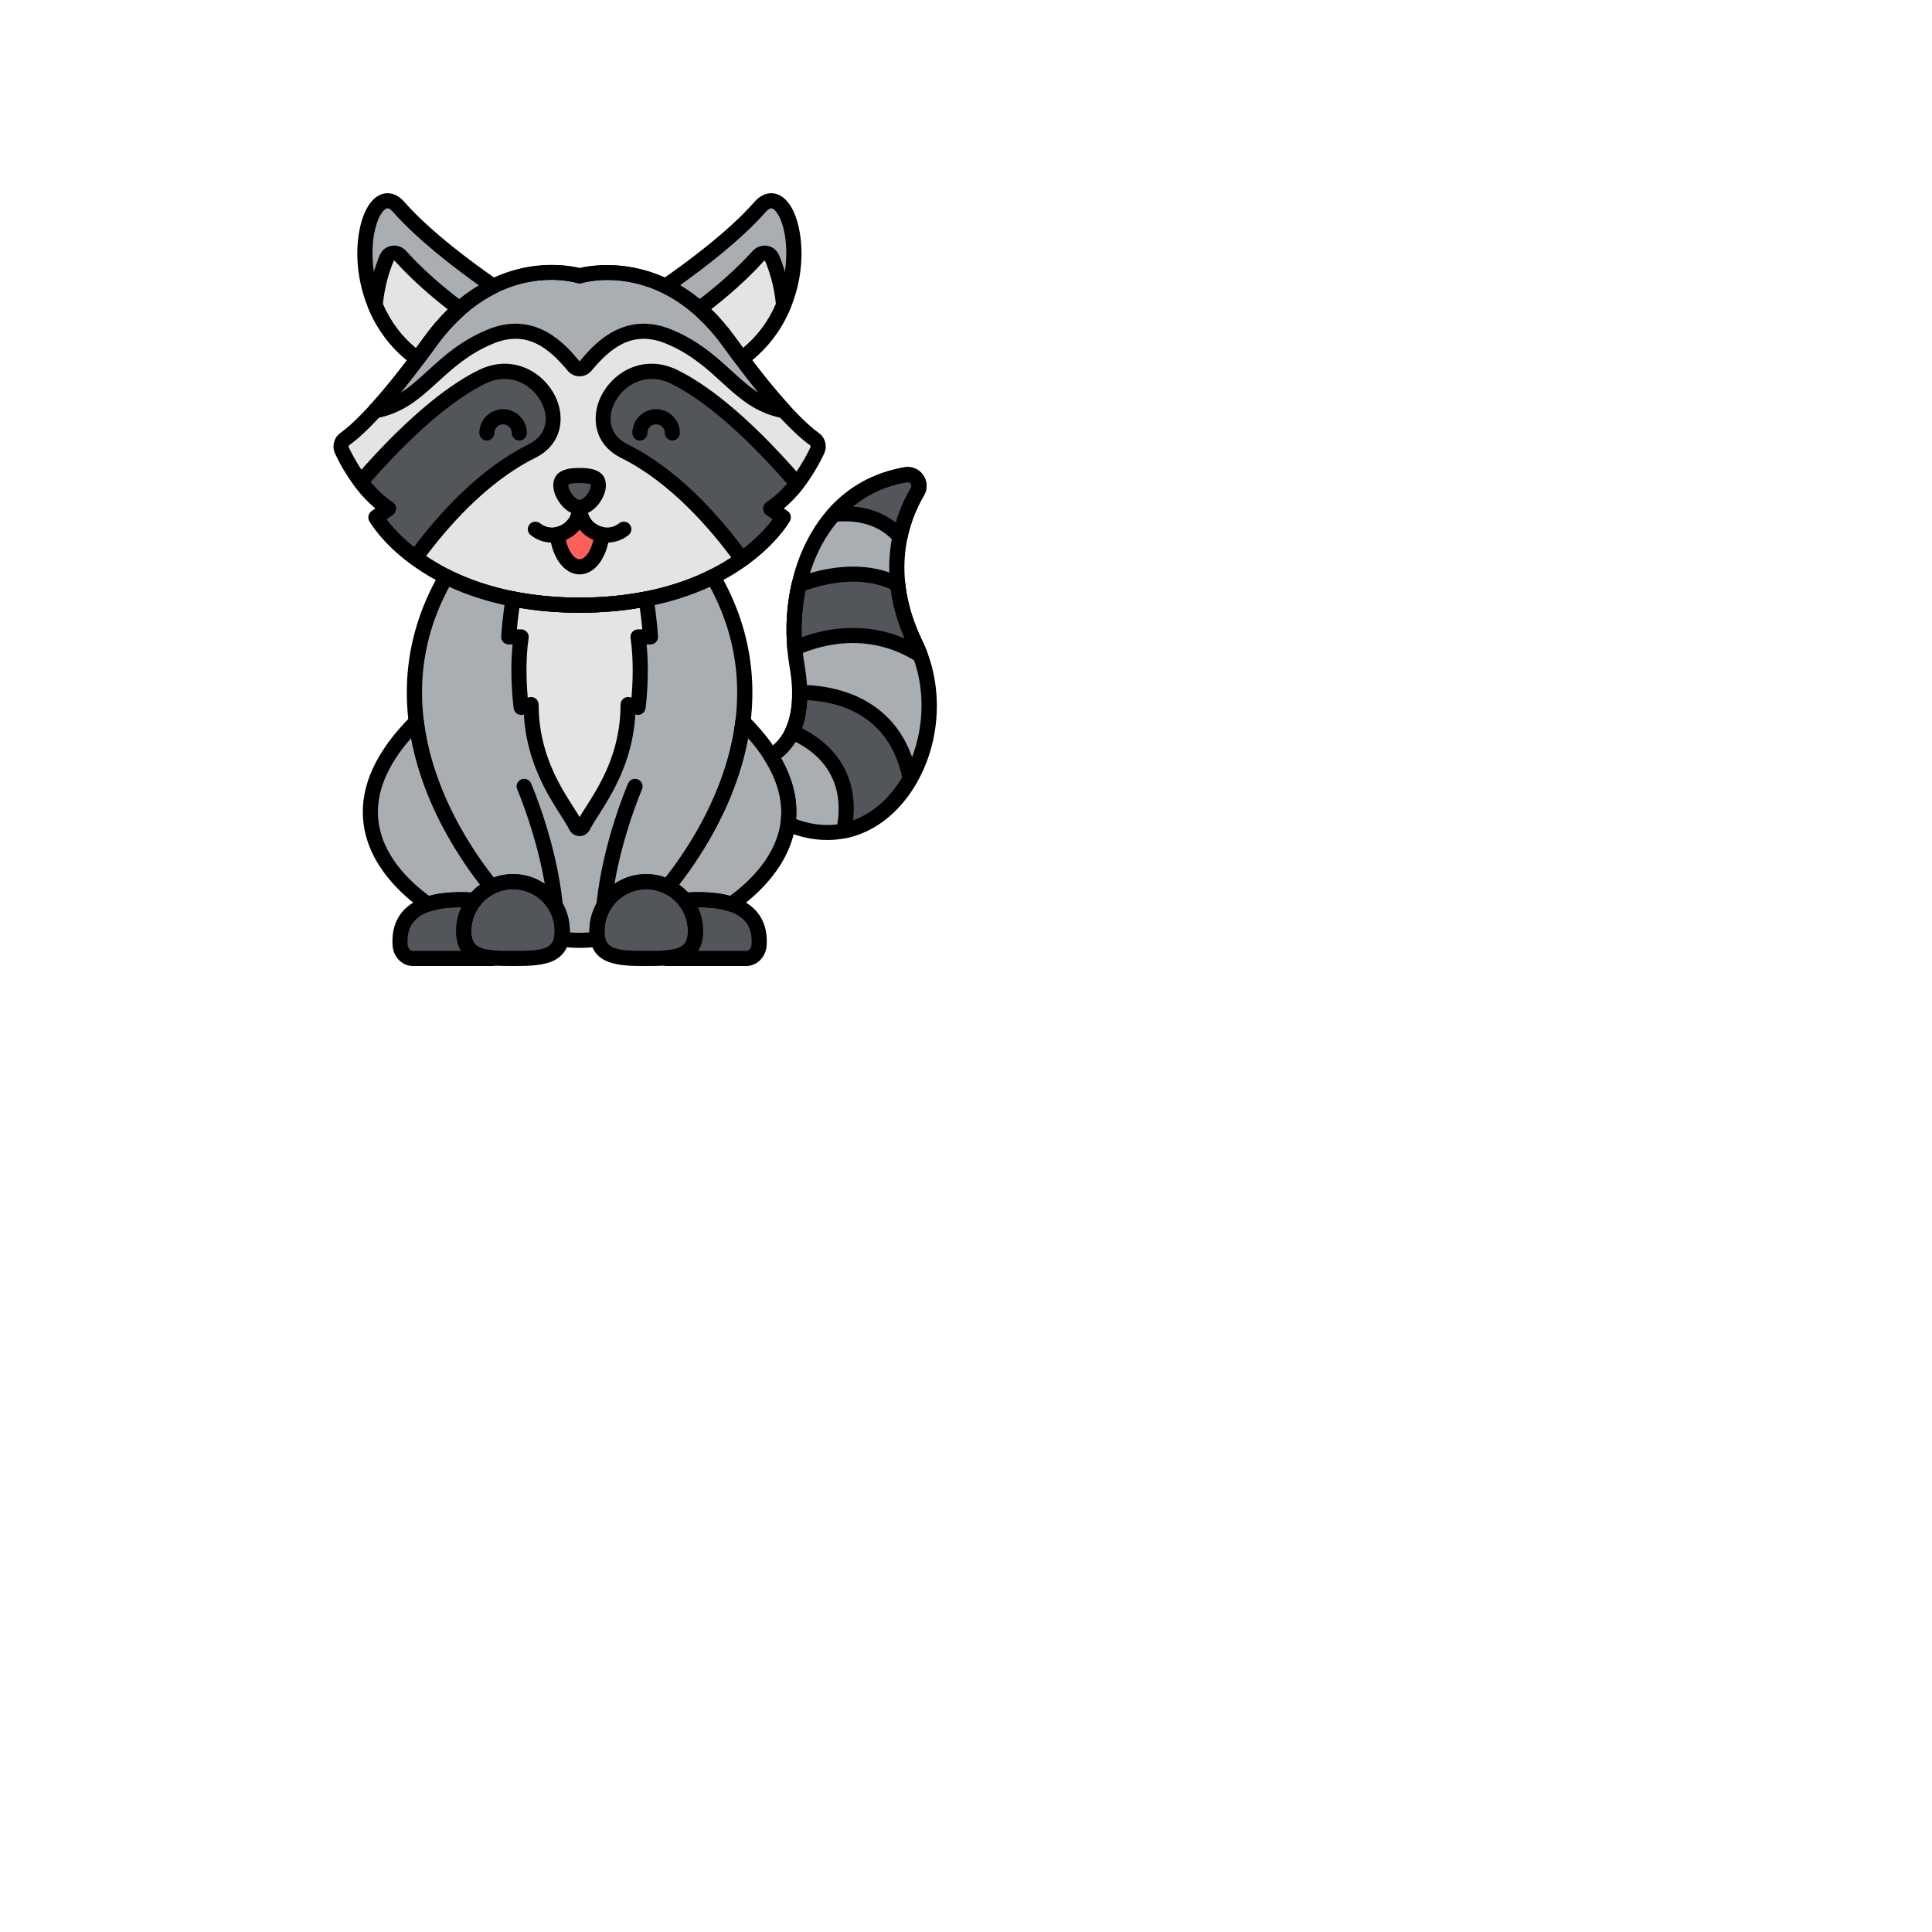 <svg enable-background="new 0 0 512 512" height="100" viewBox="-64 -64 640 640" width="100" xmlns="http://www.w3.org/2000/svg"><path d="m89.622 244.414c0-3.856 1.339-7.393 3.566-10.189-11.43-.858-25.558.856-24.649 14.835.162 2.498 1.992 4.441 4.203 4.441h26.491v-.184c-5.662-.484-9.611-2.268-9.611-8.903z" fill="#52565b"/><path d="m162.812 234.225c2.227 2.796 3.566 6.333 3.566 10.189 0 6.635-3.948 8.419-9.611 8.902v.184h26.491c2.21 0 4.04-1.943 4.203-4.441.909-13.978-13.219-15.692-24.649-14.834z" fill="#52565b"/><path d="m74.28 54.898c.327-.436.648-.861.982-1.311.225-.302.448-.604.676-.912.816-1.106 1.646-2.238 2.503-3.427 6.788-9.407 14.098-15.083 20.965-18.447-8.061-5.561-22.352-16.043-31.291-26.215-10.476-11.922-21.391 30.266 6.165 50.312z" fill="#a8aeb2"/><path d="m166.378 244.414c0 9.033-7.305 9.086-16.315 9.086s-16.315-.053-16.315-9.086 7.305-16.355 16.315-16.355 16.315 7.322 16.315 16.355z" fill="#52565b"/><path d="m122.253 244.414c0 9.033-7.305 9.086-16.315 9.086s-16.315-.053-16.315-9.086 7.305-16.355 16.315-16.355 16.315 7.322 16.315 16.355z" fill="#52565b"/><path d="m182.114 175.048c-2.124 17.178-9.506 32.214-16.506 43.103-.006.009-.012.018-.018.028-2.578 4.008-5.411 7.93-8.352 11.565 2.175 1.071 4.078 2.603 5.575 4.484 5.146-.386 10.836-.253 15.459 1.29 10.185-7.098 35.05-29.285 3.842-60.47z" fill="#a8aeb2"/><path d="m98.762 229.743c-3.223-3.983-6.429-8.447-9.402-13.224-.005-.008-.01-.017-.016-.025-6.675-10.734-13.441-25.124-15.459-41.446-31.209 31.185-6.343 53.373 3.842 60.469 4.623-1.543 10.313-1.675 15.459-1.29 1.498-1.881 3.402-3.413 5.576-4.484z" fill="#a8aeb2"/><path d="m83.825 127.029c-25.681 44.445 2.044 86.781 14.937 102.714 10.846-5.342 23.491 2.599 23.491 14.671 0 .993-.103 1.861-.272 2.649 3.823.565 7.979.6 12.037 0-.169-.788-.272-1.656-.272-2.649 0-9.033 7.305-16.355 16.315-16.355 2.579 0 5.008.616 7.176 1.684 12.894-15.933 40.619-58.269 14.938-102.714-25.165 12.621-63.146 12.64-88.35 0z" fill="#a8aeb2"/><path d="m205.762 81.44c-3.652-2.58-12.372-10.252-28.203-32.191-22.027-30.524-49.559-21.862-49.559-21.862s-27.532-8.662-49.558 21.861c-15.832 21.939-24.551 29.612-28.203 32.192-1.197.846-1.592 2.476-.957 3.824 2.125 4.51 7.256 13.848 15.393 19.218l-4.13 2.907s16.519 29.07 67.454 29.07 67.454-29.07 67.454-29.07l-4.13-2.907c8.138-5.37 13.269-14.708 15.393-19.218.637-1.348.242-2.979-.954-3.824z" fill="#e3e4e5"/><path d="m177.558 49.249c.858 1.188 1.687 2.321 2.503 3.427.228.309.452.61.676.912.318.428.623.832.935 1.247 27.446-20.072 16.543-62.158 6.078-50.249-8.918 10.148-23.163 20.604-31.234 26.175 6.89 3.36 14.229 9.045 21.042 18.488z" fill="#a8aeb2"/><path d="m239.275 149.353c-11.36-23.431-4.656-41.491.641-50.488 1.616-2.745-.714-6.15-3.854-5.611-29.012 4.978-40.756 35.887-36.025 63.327 3.251 18.856-3.323 26.653-8.639 29.845 5.289 8.389 6.582 15.95 5.626 22.533 33.496 14.296 57.126-28.927 42.251-59.606z" fill="#a8aeb2"/><path d="m177.558 49.249c-22.026-30.524-49.558-21.862-49.558-21.862s-27.532-8.662-49.558 21.861c-7.639 10.586-13.619 17.846-18.176 22.819 15.647-2.883 20.092-17.079 38.137-24.546 13.81-5.715 22.418 3.515 27.573 9.679 1.065 1.274 2.983 1.274 4.048 0 5.155-6.164 13.763-15.394 27.573-9.679 18.045 7.467 22.49 21.663 38.137 24.546-4.556-4.972-10.536-12.232-18.176-22.818z" fill="#a8aeb2"/><path d="m74.279 54.9c.327-.437.649-.862.983-1.312.225-.302.448-.604.676-.912.816-1.106 1.646-2.238 2.503-3.427 3.193-4.425 6.502-8.004 9.825-10.927-8.698-6.452-15.488-12.939-19.513-17.444-1.397-1.564-3.83-1.314-4.656.638-1.45 3.427-3.223 8.823-3.805 15.592 2.698 6.518 7.166 12.832 13.987 17.792z" fill="#e3e4e5"/><path d="m177.558 49.249c.858 1.188 1.687 2.321 2.503 3.427.228.309.452.61.676.912.318.428.623.832.935 1.247 6.772-4.951 11.214-11.237 13.899-17.728-.581-6.769-2.354-12.165-3.805-15.592-.825-1.951-3.258-2.201-4.655-.638-4.014 4.492-10.775 10.955-19.439 17.39 3.344 2.933 6.674 6.53 9.886 10.982z" fill="#e3e4e5"/><path d="m134.216 96.783c0 3.029-3.187 7.313-6.216 7.313s-6.216-4.284-6.216-7.313 3.187-3.262 6.216-3.262 6.216.233 6.216 3.262z" fill="#52565b"/><path d="m128 104.128c0 4.718-3.41 8.173-7.411 8.958.701 6.096 3.749 10.688 7.411 10.688s6.71-4.592 7.411-10.688c-4.001-.785-7.411-4.241-7.411-8.958z" fill="#fd605b"/><g fill="#52565b"><path d="m191.325 104.482c3.44-2.27 6.343-5.25 8.709-8.274-18.981-21.983-32.503-31.398-40.767-35.414-17.759-8.629-32.919 16.459-16.382 24.671 16.41 8.149 29.867 23.323 38.888 35.781 9.787-7.034 13.682-13.856 13.682-13.856z"/><path d="m95.763 60.794c-8.19 3.98-21.54 13.255-40.253 34.816 2.446 3.226 5.499 6.452 9.165 8.872l-4.13 2.907s3.721 6.53 13.047 13.4c9.018-12.37 22.34-27.274 38.552-35.324 16.538-8.212 1.378-33.3-16.381-24.671z"/><path d="m215.534 211.235c4.267-21.014-10.123-29.792-17.095-32.741 1.524-3.235 2.516-7.511 2.446-13.124 11.052.004 31.713 3.492 36.626 28.618-4.984 8.796-12.644 15.367-21.977 17.247z"/><path d="m199.294 150.756c-.616-7.091-.152-14.268 1.4-21.053 17.78-6.578 28.681-2.336 32.695-.082.665 6.016 2.442 12.625 5.887 19.732.589 1.214 1.11 2.45 1.58 3.699-18.404-11.664-36.617-4.618-41.562-2.296z"/><path d="m212.228 106.391c5.925-6.648 13.858-11.425 23.834-13.137 3.14-.539 5.47 2.865 3.854 5.611-2.13 3.617-4.484 8.702-5.804 15.009-2.371-2.842-9.032-8.89-21.884-7.483z"/></g><path d="m150.032 134.425c-13.916 2.717-30.141 2.719-44.065 0-1.107 6.82-1.449 12.558-1.449 12.558h4.12c-1.648 11.203 0 23.34 0 23.34l3.296-.934c0 21.185 11.806 33.947 14.947 40.41.539.892 1.7.892 2.239 0 3.148-6.479 14.947-19.212 14.947-40.41l3.295.934s1.648-12.137 0-23.34h4.12c-.001 0-.343-5.738-1.45-12.558z" fill="#e3e4e5"/><path d="m150.062 256c-8.819 0-18.815 0-18.815-11.586 0-10.396 8.44-18.855 18.815-18.855s18.815 8.458 18.815 18.855c.001 11.586-9.995 11.586-18.815 11.586zm0-25.441c-7.618 0-13.815 6.215-13.815 13.855 0 6.046 3.581 6.586 13.815 6.586s13.815-.54 13.815-6.586c.001-7.64-6.196-13.855-13.815-13.855z"/><path d="m105.937 256c-8.819 0-18.815 0-18.815-11.586 0-10.396 8.44-18.855 18.815-18.855s18.816 8.458 18.816 18.855c.001 11.586-9.996 11.586-18.816 11.586zm0-25.441c-7.618 0-13.815 6.215-13.815 13.855 0 6.046 3.581 6.586 13.815 6.586 10.235 0 13.816-.54 13.816-6.586.001-7.64-6.197-13.855-13.816-13.855z"/><path d="m178.271 238.016c-.266 0-.533-.042-.791-.128-3.66-1.221-8.532-1.615-14.481-1.168-.83.057-1.627-.289-2.143-.936-1.261-1.583-2.894-2.897-4.724-3.798-.682-.336-1.173-.964-1.336-1.706s.02-1.518.498-2.109c2.899-3.584 5.655-7.401 8.192-11.345 6.189-9.628 13.999-24.719 16.146-42.084.117-.948.765-1.747 1.668-2.057.903-.312 1.903-.08 2.581.595 11.497 11.489 16.819 23.046 15.818 34.351-1.312 14.839-13.094 25.126-20 29.937-.423.295-.923.448-1.428.448zm-10.783-6.473c3.935 0 7.393.409 10.334 1.224 6.263-4.558 15.821-13.417 16.897-25.578.762-8.607-2.907-17.569-10.916-26.694-2.399 13.009-7.8 26.106-16.094 39.007-2.125 3.304-4.386 6.506-6.749 9.563 1.064.759 2.05 1.627 2.933 2.583 1.239-.069 2.438-.105 3.595-.105z"/><path d="m77.729 238.016c-.505 0-1.005-.153-1.429-.449-6.906-4.811-18.687-15.098-20-29.937-1-11.305 4.322-22.862 15.819-34.352.677-.676 1.677-.906 2.581-.595.903.311 1.551 1.109 1.668 2.057 1.652 13.375 6.733 26.978 15.1 40.433.018.027.034.054.048.078 2.781 4.469 5.884 8.833 9.189 12.919.479.591.662 1.367.499 2.11-.163.742-.655 1.37-1.337 1.706-1.829.901-3.463 2.214-4.724 3.798-.516.647-1.311.993-2.143.936-5.949-.445-10.823-.053-14.481 1.168-.257.086-.525.128-.79.128zm-5.531-57.521c-8.01 9.125-11.68 18.088-10.918 26.695 1.076 12.161 10.635 21.019 16.897 25.577 3.807-1.054 8.481-1.429 13.929-1.118.883-.957 1.869-1.825 2.933-2.583-2.771-3.583-5.389-7.349-7.802-11.227-.005-.009-.011-.017-.016-.025-7.69-12.367-12.731-24.896-15.023-37.319z"/><path d="m99.234 256h-26.492c-3.509 0-6.45-2.978-6.697-6.778-.326-5.018 1.043-9.081 4.068-12.076 4.46-4.416 12.285-6.238 23.263-5.414.923.069 1.733.644 2.104 1.493s.241 1.833-.335 2.558c-1.978 2.482-3.022 5.467-3.022 8.632 0 4.381 1.78 5.938 7.324 6.412 1.294.11 2.288 1.192 2.288 2.491v.184c-.001 1.379-1.12 2.498-2.501 2.498zm-10.752-19.46c-6.991 0-12.08 1.415-14.852 4.159-1.979 1.958-2.827 4.641-2.596 8.199.075 1.159.841 2.103 1.707 2.103h16.052c-1.033-1.6-1.672-3.733-1.672-6.586 0-2.764.585-5.427 1.715-7.873-.117-.002-.235-.002-.354-.002z"/><path d="m128 250c-2.148 0-4.296-.155-6.385-.463-.683-.101-1.294-.48-1.688-1.048s-.534-1.273-.39-1.949c.146-.681.217-1.376.217-2.125 0-4.821-2.443-9.219-6.535-11.765-4.067-2.531-9.06-2.778-13.353-.664-1.05.516-2.314.237-3.048-.67-13.356-16.505-41.57-59.828-15.159-105.537.663-1.145 2.102-1.576 3.286-.984 24.544 12.31 61.565 12.31 86.109 0 1.185-.592 2.623-.161 3.286.984 26.412 45.71-1.803 89.033-15.159 105.538-.733.907-1.999 1.187-3.048.67-1.922-.946-3.965-1.426-6.071-1.426-7.618 0-13.816 6.215-13.816 13.855 0 .749.071 1.444.217 2.125.145.675.004 1.381-.39 1.949-.395.568-1.006.947-1.689 1.048-2.088.307-4.237.462-6.384.462zm-3.252-5.134c2.152.178 4.348.179 6.504 0-.004-.149-.006-.3-.006-.452 0-10.396 8.441-18.855 18.816-18.855 2.201 0 4.349.382 6.406 1.137 12.879-16.417 36.868-55.392 14.673-96.396-25.066 11.567-61.217 11.566-86.283 0-22.194 41.003 1.795 79.979 14.674 96.396 5.394-1.975 11.366-1.381 16.328 1.707 5.568 3.465 8.894 9.45 8.894 16.01 0 .153-.002.303-.006.453z"/><path d="m119.893 237.927c-1.265 0-2.35-.956-2.483-2.241-2.023-19.436-9.993-38.006-10.073-38.191-.549-1.267.033-2.739 1.3-3.288s2.737.031 3.288 1.299c.34.784 8.353 19.439 10.458 39.663.144 1.373-.854 2.603-2.228 2.745-.089.008-.176.013-.262.013z"/><path d="m136.107 237.927c-.087 0-.174-.004-.262-.014-1.373-.143-2.371-1.372-2.228-2.745 2.105-20.224 10.118-38.878 10.458-39.663.55-1.267 2.022-1.848 3.288-1.299 1.267.549 1.849 2.021 1.3 3.288-.08.185-8.05 18.755-10.073 38.191-.133 1.286-1.218 2.242-2.483 2.242z"/><path d="m128 138.959c-51.794 0-68.924-29.096-69.628-30.334-.636-1.12-.318-2.539.734-3.28l1.305-.918c-6.851-5.658-11.254-13.56-13.391-18.098-1.163-2.466-.417-5.381 1.774-6.931 2.949-2.083 11.542-9.333 27.619-31.612 11.872-16.453 25.393-21.794 34.645-23.378 8.407-1.438 14.847-.142 16.96.393 4.775-1.145 30.819-5.766 51.567 22.985 16.077 22.28 24.67 29.529 27.618 31.612h.001c2.191 1.55 2.938 4.465 1.773 6.932-2.136 4.537-6.539 12.438-13.39 18.097l1.305.918c1.053.741 1.37 2.16.734 3.28-.702 1.238-17.832 30.334-69.626 30.334zm-63.997-30.946c4.684 6.228 22.775 25.946 63.997 25.946 41.385 0 59.357-19.705 64.006-25.94l-2.121-1.493c-.676-.476-1.072-1.255-1.061-2.082.013-.827.433-1.594 1.123-2.049 7.777-5.133 12.737-14.436 14.509-18.197.121-.257.06-.579-.138-.718-3.917-2.768-12.865-10.704-28.787-32.77-20.729-28.726-46.522-21.02-46.781-20.939-.488.153-1.012.153-1.5 0-1.053-.325-26.145-7.66-46.781 20.939-15.923 22.067-24.871 30.003-28.788 32.77-.196.139-.258.46-.138.716 1.772 3.763 6.732 13.065 14.51 18.198.69.455 1.11 1.222 1.123 2.049.012.827-.385 1.606-1.061 2.082z"/><path d="m181.675 57.335c-.761 0-1.512-.346-2.002-1l-1.623-2.175c-.821-1.112-1.655-2.252-2.519-3.448-5.834-8.084-12.601-14.041-20.11-17.703-.799-.389-1.33-1.173-1.397-2.059-.066-.886.342-1.741 1.073-2.246 7.719-5.328 21.981-15.761 30.775-25.768 2.896-3.296 5.746-3.12 7.191-2.72 3.701 1.025 6.539 5.531 7.787 12.362 2.512 13.757-1.987 32.783-17.702 44.275-.444.325-.961.482-1.473.482zm-20.412-26.847c6.798 4.046 12.948 9.849 18.323 17.298.852 1.181 1.676 2.306 2.487 3.405l.077.105c14.124-11.708 15.376-29.086 13.781-37.82-1.027-5.624-3.076-8.129-4.203-8.441-.728-.202-1.63.667-2.101 1.202-7.981 9.083-20.141 18.397-28.364 24.251z"/><path d="m74.278 57.398c-.511 0-1.025-.156-1.469-.479-15.759-11.463-20.297-30.502-17.804-44.284 1.241-6.86 4.081-11.386 7.792-12.417 1.442-.399 4.296-.582 7.196 2.719 8.808 10.022 23.098 20.471 30.833 25.808.73.504 1.139 1.358 1.073 2.243s-.597 1.669-1.394 2.06c-7.481 3.665-14.224 9.608-20.037 17.665-.863 1.196-1.697 2.335-2.519 3.449l-1.67 2.239c-.49.652-1.24.997-2.001.997zm-9.915-52.393c-.077 0-.153.009-.228.03-1.132.314-3.188 2.835-4.211 8.49-1.583 8.751-.298 26.155 13.873 37.839l.129-.173c.812-1.1 1.636-2.225 2.487-3.406 5.355-7.421 11.481-13.209 18.251-17.253-8.239-5.861-20.43-15.193-28.428-24.295-.422-.482-1.191-1.232-1.873-1.232z"/><path d="m147.972 81.946c-1.377 0-2.495-1.114-2.5-2.492-.007-2.103.806-4.083 2.287-5.575 1.482-1.492 3.457-2.317 5.561-2.324h.026c4.329 0 7.858 3.515 7.873 7.848.005 1.381-1.111 2.504-2.492 2.508-.002 0-.005 0-.008 0-1.377 0-2.495-1.114-2.5-2.492-.005-1.582-1.294-2.864-2.874-2.864-.003 0-.006 0-.01 0-.768.002-1.487.304-2.028.848s-.838 1.267-.835 2.035c.005 1.381-1.111 2.504-2.492 2.508-.002 0-.005 0-.008 0z"/><path d="m108.028 81.929c-1.381 0-2.5-1.119-2.5-2.5 0-1.584-1.289-2.874-2.873-2.874-1.585 0-2.874 1.289-2.874 2.874 0 1.381-1.119 2.5-2.5 2.5s-2.5-1.119-2.5-2.5c0-4.341 3.532-7.874 7.874-7.874 4.341 0 7.873 3.532 7.873 7.874 0 1.381-1.119 2.5-2.5 2.5z"/><path d="m118.885 115.751c-2.528 0-5.023-.846-7.098-2.495-1.08-.859-1.26-2.432-.4-3.513.86-1.08 2.431-1.26 3.514-.4 1.982 1.576 4.542 1.854 6.843.744 2.353-1.134 3.757-3.362 3.757-5.959 0-1.381 1.119-2.5 2.5-2.5s2.5 1.119 2.5 2.5v.617c0 .179-.019.353-.055.521-.387 4.025-2.814 7.533-6.529 9.325-1.614.778-3.331 1.16-5.032 1.16z"/><path d="m137.115 115.751c-1.701 0-3.417-.382-5.031-1.161-3.715-1.792-6.143-5.299-6.529-9.325-.036-.168-.055-.342-.055-.521v-.617c0-1.381 1.119-2.5 2.5-2.5s2.5 1.119 2.5 2.5c0 2.597 1.404 4.825 3.757 5.959 2.302 1.11 4.86.833 6.843-.744 1.081-.86 2.653-.68 3.514.4.859 1.081.68 2.653-.4 3.513-2.075 1.651-4.57 2.496-7.099 2.496z"/><path d="m210.029 214.261c-4.562 0-9.271-.991-13.985-3.003-1.043-.445-1.655-1.536-1.492-2.658.977-6.735-.796-13.747-5.268-20.84-.359-.569-.474-1.258-.317-1.913.155-.654.568-1.218 1.145-1.564 5.029-3.02 10.406-10.204 7.462-27.277-2.502-14.516-.464-29.693 5.593-41.642 6.902-13.616 18.131-22.113 32.474-24.574 2.419-.417 4.787.584 6.184 2.607 1.402 2.032 1.497 4.612.247 6.736-4.891 8.307-11.465 25.606-.545 48.129 8.747 18.042 5.326 41.386-8.133 55.509-6.605 6.928-14.719 10.49-23.365 10.49zm-10.308-6.919c14.976 5.541 25.2-1.93 30.052-7.021 11.879-12.463 14.997-33.906 7.253-49.877-11.936-24.62-4.662-43.678.736-52.848.367-.624.085-1.157-.053-1.357-.136-.197-.531-.642-1.224-.521-16.072 2.758-24.565 13.436-28.859 21.907-5.581 11.009-7.448 25.053-5.125 38.531 3.057 17.723-2.086 26.581-7.754 31 3.829 6.77 5.498 13.542 4.974 20.186z"/><path d="m195.735 74.568c-.15 0-.303-.014-.454-.042-8.987-1.656-14.504-6.693-20.345-12.026-5.02-4.583-10.209-9.322-18.295-12.668-11.226-4.643-18.506 1.566-24.699 8.973-.984 1.177-2.421 1.852-3.942 1.852s-2.958-.675-3.942-1.852c-6.193-7.407-13.47-13.62-24.699-8.973-8.086 3.346-13.275 8.085-18.295 12.668-5.841 5.333-11.357 10.37-20.345 12.026-1.054.194-2.119-.307-2.641-1.248-.521-.94-.382-2.107.345-2.9 5.275-5.758 11.328-13.359 17.991-22.593 20.774-28.787 46.858-24.118 51.586-22.98 4.729-1.138 30.812-5.806 51.586 22.981 6.663 9.234 12.716 16.835 17.991 22.593.727.792.865 1.96.345 2.9-.446.805-1.29 1.289-2.187 1.289zm-46.525-31.339c2.848 0 5.96.583 9.344 1.983 8.897 3.682 14.665 8.949 19.754 13.596 3.026 2.763 5.827 5.32 8.986 7.298-3.669-4.481-7.603-9.629-11.763-15.394-20.638-28.6-45.729-21.263-46.788-20.938-.482.15-1.009.15-1.493-.002-1.053-.325-26.145-7.66-46.781 20.939-4.16 5.765-8.094 10.913-11.763 15.394 3.159-1.978 5.96-4.535 8.986-7.298 5.089-4.647 10.856-9.914 19.754-13.596 16.169-6.692 26.174 5.276 30.447 10.386.068.082.145.083.213 0 3.379-4.04 10.344-12.368 21.104-12.368z"/><path d="m74.276 57.4c-.51 0-1.024-.155-1.469-.478-6.665-4.848-11.653-11.193-14.824-18.859-.152-.37-.215-.771-.181-1.169.616-7.171 2.512-12.851 3.993-16.353.704-1.662 2.162-2.825 3.902-3.114 1.813-.301 3.653.367 4.92 1.785 2.314 2.59 8.813 9.442 19.138 17.102.606.45.978 1.149 1.009 1.904s-.28 1.482-.847 1.981c-3.383 2.976-6.562 6.513-9.449 10.513-.863 1.196-1.697 2.335-2.519 3.449l-1.674 2.242c-.489.652-1.239.997-1.999.997zm-11.435-20.688c2.493 5.787 6.171 10.704 10.956 14.653l.13-.174c.812-1.1 1.636-2.225 2.487-3.406 2.466-3.416 5.136-6.524 7.964-9.272-9.312-7.191-15.257-13.473-17.488-15.97-.141-.158-.28-.198-.374-.183-.027.004-.064.011-.115.13-1.298 3.069-2.95 7.993-3.56 14.222z"/><path d="m181.675 57.335c-.761 0-1.512-.346-2.002-1l-1.623-2.176c-.821-1.112-1.655-2.252-2.519-3.448-2.903-4.024-6.103-7.579-9.508-10.564-.567-.499-.88-1.227-.85-1.981s.401-1.455 1.008-1.905c10.284-7.638 16.759-14.467 19.065-17.048 1.268-1.419 3.11-2.085 4.922-1.785 1.739.289 3.197 1.453 3.9 3.114 1.48 3.5 3.376 9.177 3.993 16.352.034.399-.028.8-.181 1.17-3.155 7.627-8.111 13.949-14.733 18.791-.443.324-.96.48-1.472.48zm-10.113-18.879c2.851 2.762 5.541 5.89 8.023 9.33.852 1.181 1.676 2.306 2.487 3.405l.077.105c4.746-3.938 8.396-8.833 10.874-14.583-.611-6.233-2.262-11.155-3.561-14.223-.05-.119-.087-.125-.114-.129-.029-.005-.192-.021-.374.183-2.221 2.486-8.141 8.744-17.412 15.912z"/><path d="m128 106.596c-4.489 0-8.716-5.528-8.716-9.812 0-5.763 6.332-5.763 8.716-5.763s8.716 0 8.716 5.763c0 4.284-4.227 9.812-8.716 9.812zm0-10.575c-2.911 0-3.554.354-3.695.507.003.002-.021.089-.021.256 0 1.844 2.292 4.812 3.716 4.812s3.716-2.968 3.716-4.812c0-.167-.023-.254-.032-.273-.13-.136-.773-.49-3.684-.49z"/><path d="m128 126.274c-4.952 0-9.021-5.306-9.895-12.902-.149-1.295.723-2.488 2.002-2.739 2.598-.51 5.393-2.763 5.393-6.505 0-1.381 1.119-2.5 2.5-2.5s2.5 1.119 2.5 2.5c0 3.742 2.795 5.995 5.393 6.505 1.279.251 2.151 1.443 2.002 2.739-.874 7.596-4.943 12.902-9.895 12.902zm-4.585-11.445c.911 4.03 2.943 6.445 4.585 6.445s3.674-2.416 4.585-6.445c-1.832-.767-3.396-1.962-4.585-3.457-1.189 1.495-2.753 2.69-4.585 3.457z"/><path d="m181.774 123.745c-.774 0-1.538-.359-2.026-1.034-8.332-11.505-21.684-26.918-37.976-35.008-9.232-4.584-9.941-13.79-6.693-20.402 4.043-8.234 14.276-14.104 25.28-8.756 8.22 3.995 22.104 13.488 41.566 36.029.78.904.812 2.233.076 3.174-2.023 2.587-4.172 4.823-6.414 6.678l1.306.919c1.054.742 1.371 2.164.731 3.284-.17.298-4.28 7.378-14.394 14.647-.44.317-.95.469-1.456.469zm-29.863-62.21c-5.515 0-10.156 3.516-12.345 7.971-2.199 4.477-2.19 10.432 4.43 13.719 16.241 8.065 29.568 22.819 38.297 34.508 5.038-3.928 8.142-7.595 9.716-9.712l-2.124-1.495c-.676-.476-1.072-1.255-1.061-2.082.013-.827.433-1.594 1.123-2.049 2.363-1.56 4.649-3.62 6.815-6.139-18.174-20.755-30.982-29.518-38.589-33.214-2.152-1.045-4.264-1.507-6.262-1.507z"/><path d="m73.592 123.289c-.53 0-1.051-.169-1.482-.487-9.642-7.103-13.573-13.89-13.735-14.175-.638-1.12-.32-2.541.732-3.282l1.306-.919c-2.419-2.002-4.729-4.448-6.895-7.305-.714-.942-.671-2.256.104-3.149 19.2-22.125 32.92-31.477 41.048-35.426 11.004-5.347 21.235.522 25.28 8.756 3.248 6.612 2.539 15.818-6.693 20.402-16.13 8.009-29.374 23.214-37.645 34.558-.393.538-.982.897-1.64.998-.126.019-.253.029-.38.029zm-9.597-15.271c1.519 2.038 4.448 5.511 9.102 9.239 8.665-11.522 21.874-26.056 37.936-34.032 6.62-3.287 6.629-9.242 4.43-13.72-2.98-6.068-10.514-10.395-18.606-6.463-7.52 3.654-20.17 12.282-38.094 32.646 2.308 2.782 4.755 5.033 7.291 6.707.69.455 1.11 1.222 1.123 2.049.012.827-.385 1.606-1.061 2.082z"/><path d="m215.533 213.734c-.657 0-1.296-.259-1.77-.734-.592-.593-.848-1.443-.681-2.264 3.798-18.698-8.155-26.785-15.618-29.94-.627-.265-1.118-.774-1.361-1.41-.243-.635-.217-1.343.073-1.958 1.524-3.236 2.268-7.282 2.208-12.027-.008-.668.252-1.312.722-1.788s1.11-.743 1.778-.743h.001c9.949.004 33.674 2.998 39.079 30.639.115.586.017 1.193-.278 1.712-5.65 9.972-14.054 16.529-23.66 18.464-.164.033-.329.049-.493.049zm-13.881-36.506c7.253 3.647 18.911 12.417 16.948 30.562 6.444-2.315 12.112-7.251 16.271-14.231-4.481-20.684-20.681-25.09-31.528-25.627-.157 3.424-.723 6.536-1.691 9.296z"/><path d="m240.855 155.552c-.464 0-.928-.128-1.338-.388-17.269-10.944-34.34-4.408-39.161-2.145-.738.347-1.6.312-2.311-.097-.708-.408-1.172-1.136-1.242-1.95-.647-7.44-.158-14.784 1.452-21.827.188-.822.778-1.494 1.57-1.787 18.847-6.973 30.604-2.265 34.786.083.702.395 1.172 1.104 1.26 1.905.69 6.24 2.592 12.604 5.652 18.916.593 1.221 1.154 2.537 1.671 3.91.379 1.006.071 2.141-.763 2.819-.455.372-1.014.561-1.576.561zm-22.322-11.541c5.26 0 11.113.91 17.146 3.489-2.334-5.417-3.881-10.872-4.611-16.268-4.193-2.005-13.558-4.729-28.226.356-1.037 5.037-1.463 10.236-1.27 15.512 3.904-1.446 9.896-3.089 16.961-3.089z"/><path d="m234.112 116.374c-.731 0-1.438-.321-1.92-.898-2.012-2.412-7.955-7.887-19.691-6.599-1.028.108-2.021-.42-2.494-1.34-.475-.92-.333-2.037.355-2.809 6.702-7.52 15.207-12.209 25.277-13.937 2.42-.42 4.785.583 6.184 2.606 1.402 2.032 1.497 4.613.247 6.736-2.604 4.421-4.457 9.216-5.511 14.252-.196.938-.912 1.682-1.842 1.914-.2.051-.404.075-.605.075zm-15.577-12.591c6.595.521 11.226 2.989 14.207 5.325 1.201-4.025 2.882-7.882 5.02-11.511.367-.624.085-1.158-.053-1.358-.136-.197-.531-.64-1.224-.521-6.831 1.172-12.845 3.877-17.95 8.065z"/><path d="m128 212.969c-1.332 0-2.551-.702-3.26-1.878-.039-.064-.075-.13-.108-.198-.604-1.244-1.641-2.867-2.841-4.746-4.325-6.772-11.379-17.816-12.265-33.477l-.206.058c-.695.197-1.444.083-2.052-.314-.605-.397-1.01-1.037-1.107-1.755-.063-.467-1.419-10.68-.351-21.177h-1.292c-.688 0-1.348-.284-1.819-.786-.473-.501-.717-1.175-.676-1.863.014-.24.361-5.944 1.477-12.811.108-.668.483-1.264 1.039-1.65.555-.387 1.246-.532 1.908-.402 13.698 2.675 29.411 2.674 43.105 0 .662-.129 1.353.015 1.908.402.556.387.931.982 1.039 1.65 1.115 6.866 1.463 12.571 1.477 12.811.041.688-.203 1.361-.676 1.863-.472.501-1.131.786-1.819.786h-1.292c1.068 10.497-.287 20.709-.351 21.177-.098.718-.502 1.358-1.107 1.755-.607.397-1.354.511-2.052.314l-.205-.058c-.886 15.665-7.936 26.698-12.259 33.465-1.202 1.882-2.241 3.508-2.848 4.757-.033.068-.069.134-.108.198-.708 1.177-1.927 1.879-3.259 1.879zm-16.066-46.079c.538 0 1.068.174 1.508.506.625.473.992 1.21.992 1.994 0 15.95 6.964 26.852 11.571 34.066.735 1.15 1.413 2.211 1.995 3.19.584-.983 1.265-2.047 2.003-3.203 4.604-7.207 11.563-18.099 11.563-34.054 0-.784.367-1.521.992-1.994.625-.474 1.435-.625 2.189-.411l.438.124c.366-4.178.808-12.244-.299-19.762-.105-.719.106-1.448.582-1.998.475-.55 1.165-.866 1.892-.866h1.414c-.161-1.772-.425-4.295-.828-7.137-12.815 2.17-27.075 2.17-39.895 0-.403 2.842-.667 5.365-.828 7.137h1.414c.727 0 1.417.316 1.892.866.476.55.688 1.279.582 1.998-1.106 7.518-.665 15.584-.299 19.762l.438-.124c.227-.063.456-.094.684-.094z"/><path d="m183.258 256h-26.491c-1.381 0-2.5-1.119-2.5-2.5v-.184c0-1.298.994-2.381 2.287-2.491 5.545-.473 7.324-2.031 7.324-6.412 0-3.165-1.045-6.149-3.022-8.632-.576-.725-.706-1.709-.335-2.558.37-.849 1.181-1.423 2.104-1.493 10.979-.826 18.803.998 23.263 5.414 3.025 2.996 4.395 7.059 4.068 12.076-.248 3.802-3.189 6.78-6.698 6.78zm-26.491-2.684h.01zm10.44-2.316h16.051c.866 0 1.632-.943 1.707-2.103.231-3.558-.617-6.24-2.596-8.199-2.771-2.744-7.861-4.159-14.852-4.159-.118 0-.236 0-.354.001 1.13 2.446 1.715 5.109 1.715 7.873 0 2.854-.639 4.987-1.671 6.587z"/></svg>